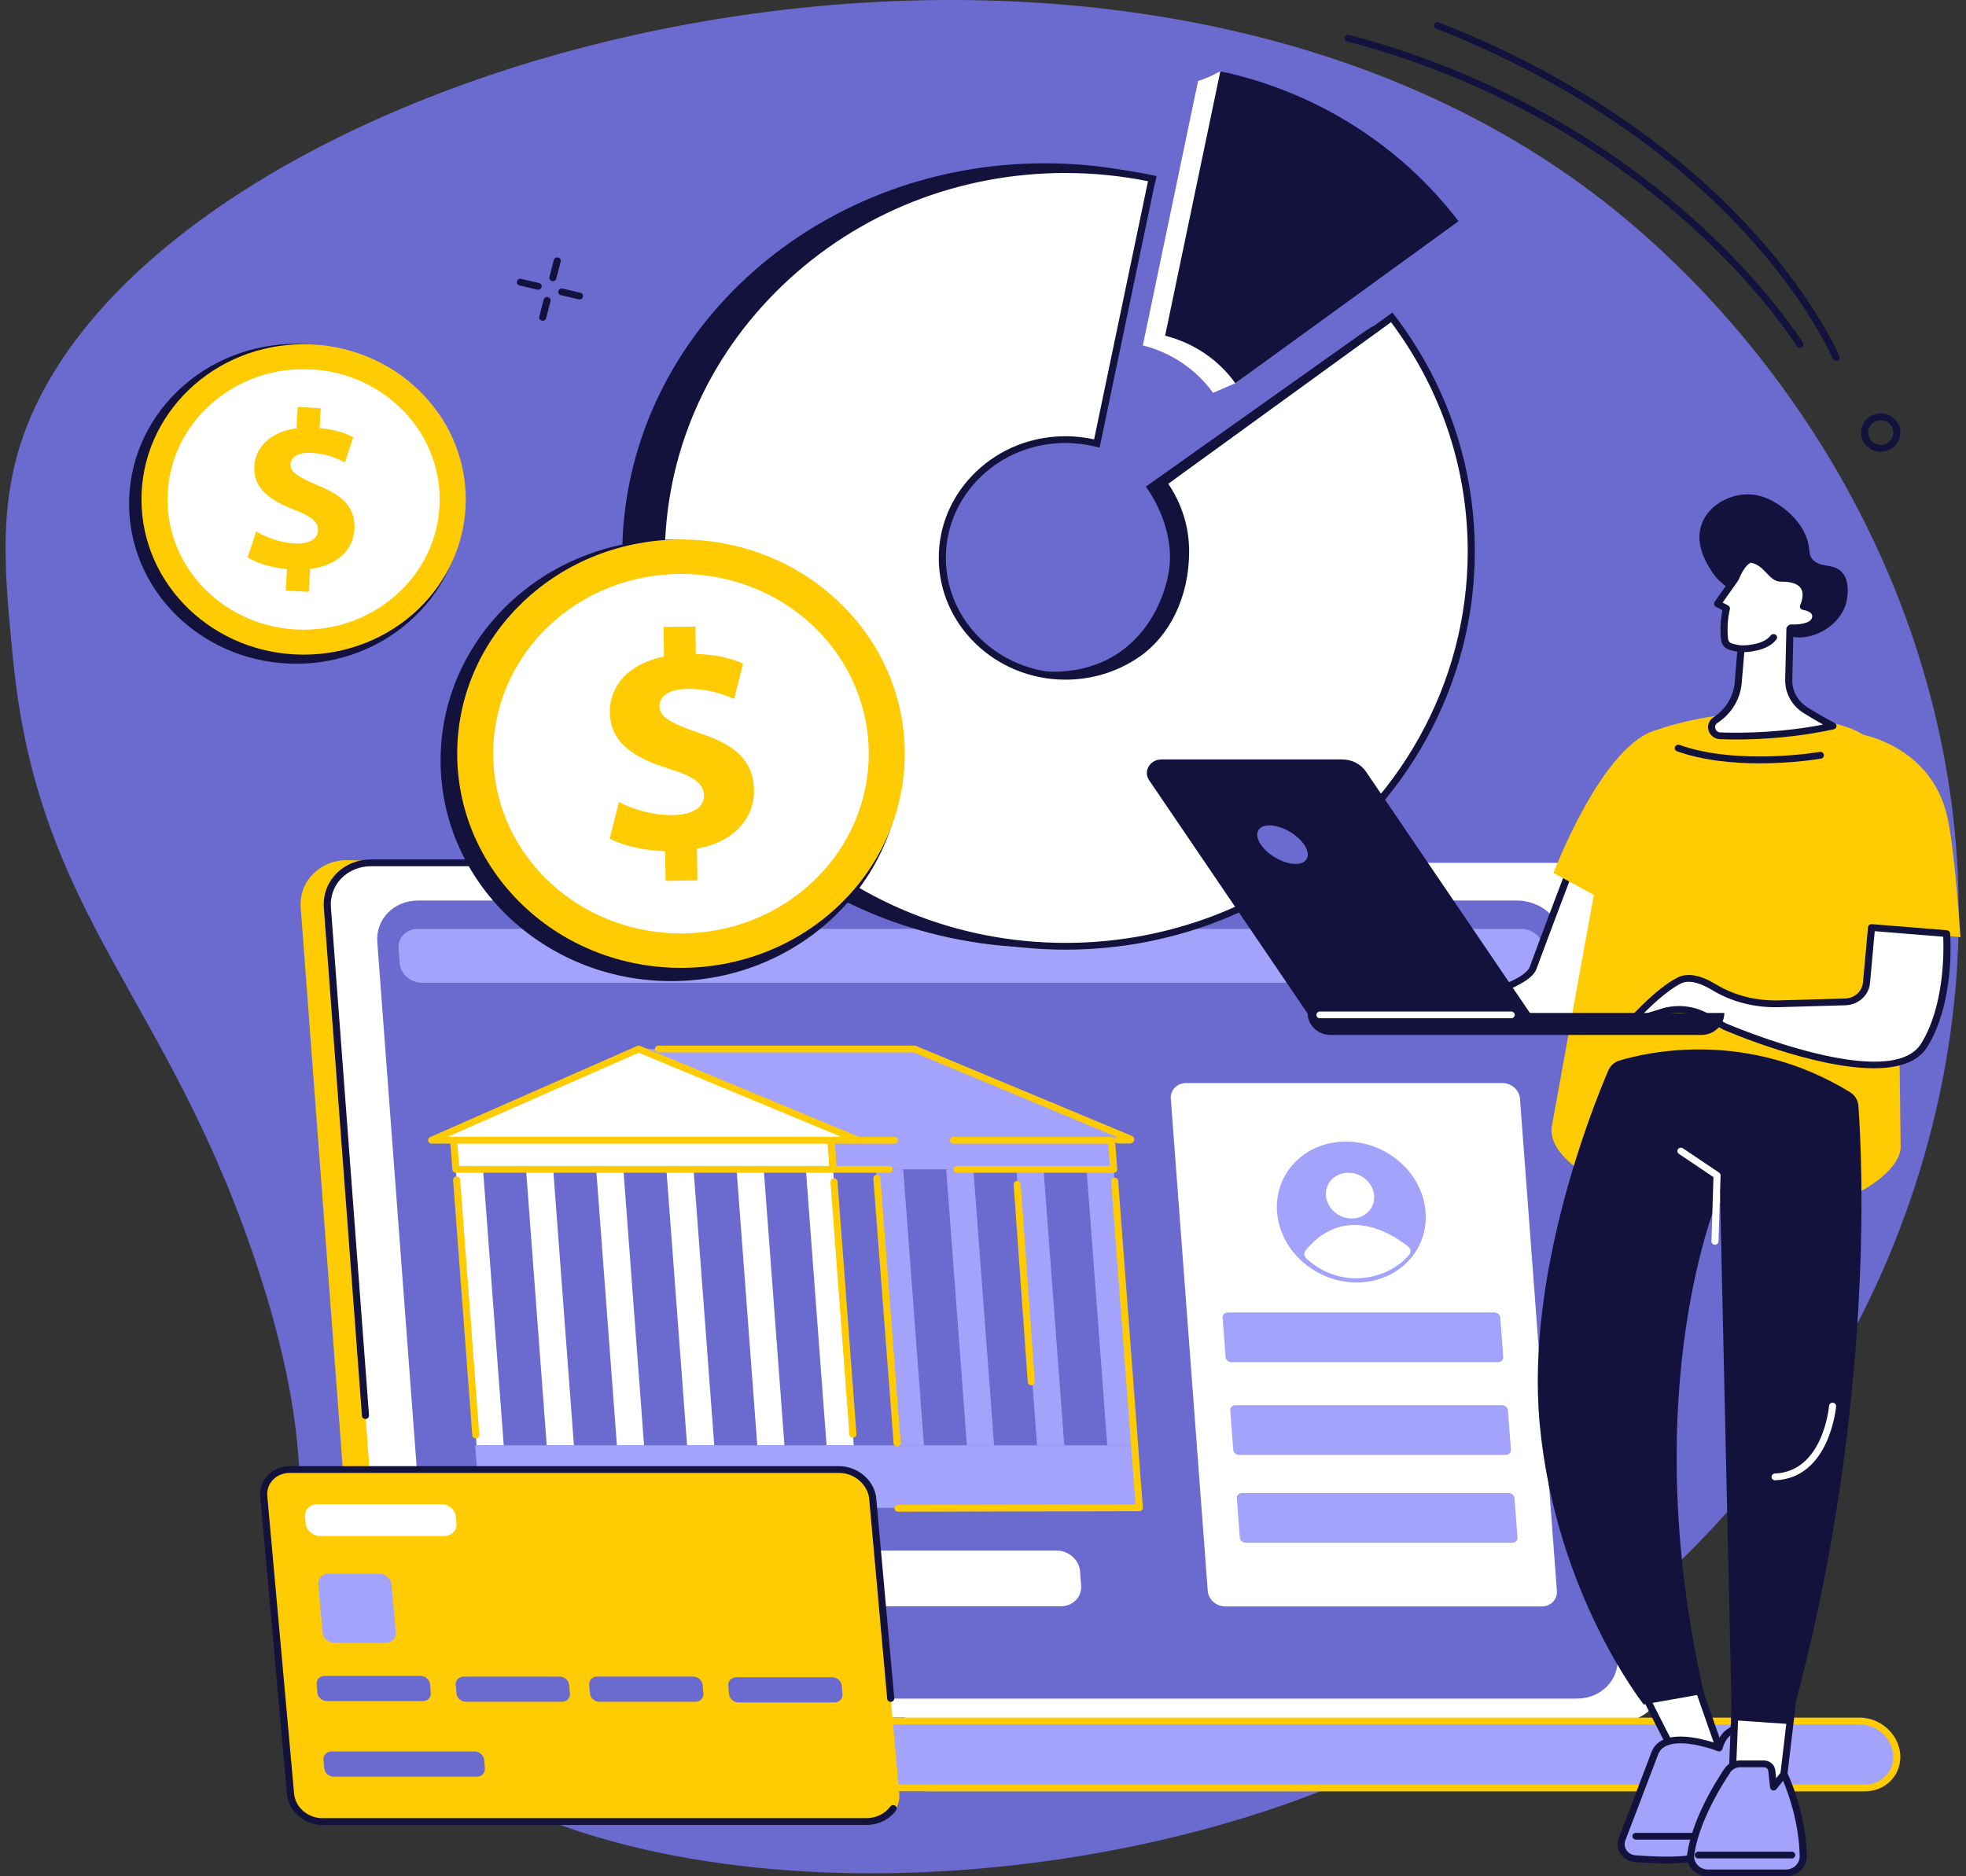 <svg width="176" height="168" viewBox="0 0 176 168" fill="none" xmlns="http://www.w3.org/2000/svg">
<rect x="0" y="0" width="176" height="168" fill="#333333" stroke="none"/>
<g clip-path="url(#clip0_434_9688)">
<path d="M167.8 115.408C171.56 107.354 177.115 91.938 174.812 72.788C171.857 48.218 157.512 28.878 143.579 18.026C97.348 -17.986 12.964 5.571 1.877 39.634C-0.135 45.814 0.452 51.767 1.175 59.093C3.472 82.393 15.25 89.29 23.227 114.016C30.486 136.518 23.398 139.071 30.156 149.065C44.814 170.745 86.958 171.732 115.925 161.246C127.052 157.218 154.044 144.881 167.801 115.408H167.8Z" fill="#6A6ACF"/>
<path d="M168.37 40.448C168.157 40.448 167.944 40.41 167.74 40.334C167.296 40.169 166.947 39.845 166.756 39.422C166.367 38.559 166.772 37.546 167.658 37.166C168.085 36.982 168.562 36.97 168.997 37.133C169.441 37.298 169.791 37.622 169.981 38.045C170.37 38.908 169.965 39.92 169.08 40.3C168.852 40.398 168.61 40.448 168.369 40.448H168.37ZM168.37 37.625C168.216 37.625 168.063 37.656 167.918 37.718C167.345 37.965 167.086 38.62 167.338 39.181C167.462 39.454 167.686 39.663 167.97 39.769C168.248 39.872 168.55 39.864 168.822 39.748C169.393 39.502 169.653 38.846 169.401 38.285C169.277 38.012 169.053 37.803 168.769 37.697C168.639 37.649 168.504 37.625 168.37 37.625Z" fill="#12123D"/>
<path d="M161.128 31.149C161.02 31.149 160.914 31.096 160.855 30.999C160.824 30.948 157.721 25.948 151.234 20.112C145.249 14.73 135.077 7.515 120.602 3.71C120.434 3.666 120.334 3.499 120.38 3.338C120.427 3.176 120.602 3.081 120.769 3.125C135.38 6.966 145.646 14.251 151.685 19.687C158.232 25.58 161.369 30.641 161.4 30.691C161.489 30.836 161.438 31.021 161.287 31.106C161.236 31.134 161.182 31.148 161.126 31.148L161.128 31.149Z" fill="#12123D"/>
<path d="M164.367 32.31C164.24 32.31 164.122 32.238 164.072 32.119C164.053 32.073 162.077 27.381 156.735 21.421C151.806 15.923 142.92 8.189 128.581 2.573C128.42 2.51 128.342 2.332 128.408 2.177C128.474 2.023 128.659 1.948 128.821 2.012C143.292 7.68 152.261 15.494 157.236 21.051C162.638 27.083 164.641 31.849 164.661 31.896C164.725 32.052 164.646 32.228 164.483 32.289C164.445 32.304 164.406 32.31 164.367 32.31Z" fill="#12123D"/>
<path d="M49.493 25.178C49.469 25.178 49.443 25.175 49.418 25.169C49.248 25.128 49.145 24.965 49.186 24.802L49.576 23.279C49.618 23.117 49.789 23.018 49.959 23.057C50.129 23.098 50.232 23.261 50.191 23.424L49.801 24.947C49.766 25.085 49.636 25.177 49.493 25.177V25.178Z" fill="#12123D"/>
<path d="M48.585 28.724C48.56 28.724 48.535 28.721 48.51 28.716C48.34 28.676 48.236 28.512 48.278 28.349L48.667 26.827C48.709 26.664 48.881 26.565 49.051 26.604C49.221 26.645 49.324 26.808 49.283 26.971L48.893 28.494C48.858 28.632 48.728 28.724 48.585 28.724Z" fill="#12123D"/>
<path d="M48.177 25.942C48.153 25.942 48.127 25.939 48.102 25.934L46.512 25.56C46.342 25.52 46.238 25.356 46.279 25.194C46.322 25.031 46.493 24.932 46.663 24.971L48.253 25.344C48.423 25.385 48.526 25.549 48.485 25.711C48.45 25.849 48.32 25.942 48.177 25.942Z" fill="#12123D"/>
<path d="M51.882 26.811C51.857 26.811 51.831 26.808 51.806 26.803L50.216 26.43C50.046 26.389 49.943 26.226 49.984 26.063C50.026 25.9 50.196 25.8 50.367 25.84L51.957 26.214C52.127 26.254 52.23 26.418 52.189 26.581C52.154 26.719 52.024 26.811 51.882 26.811Z" fill="#12123D"/>
<path d="M64.865 151.219C67.518 149.324 70.279 147.557 73.091 145.871C78.801 142.451 84.759 139.393 90.767 136.431C93.927 134.872 97.185 133.462 100.407 132.012C103.649 130.552 106.898 129.107 110.148 127.662C113.119 126.342 116.088 125.021 119.053 123.693C127.72 103.136 137.24 79.83 135.857 79.83L31.086 77.016C28.613 77.016 26.744 78.925 26.92 81.272L32.086 150.165C32.262 152.512 34.418 154.421 36.891 154.421H60.275C61.774 153.319 63.349 152.301 64.864 151.219H64.865Z" fill="#FFCB03"/>
<path d="M139.14 77.257H33.239C30.902 77.257 29.142 79.055 29.308 81.272L34.474 150.165C34.64 152.383 36.67 154.18 39.008 154.18H144.908C147.246 154.18 149.006 152.383 148.84 150.165L143.674 81.272C143.507 79.055 141.477 77.257 139.14 77.257Z" fill="white"/>
<path d="M135.804 80.633H37.428C35.257 80.633 33.622 82.302 33.777 84.363L38.576 148.36C38.731 150.42 40.616 152.09 42.788 152.09H141.163C143.335 152.09 144.97 150.419 144.815 148.36L140.016 84.363C139.861 82.302 137.975 80.633 135.804 80.633Z" fill="#6A6ACF"/>
<path d="M80.842 154.097H38.557C36.852 154.097 35.566 155.443 35.69 157.096C35.814 158.75 37.302 160.095 39.006 160.095H82.553C84.258 160.095 80.841 154.097 80.841 154.097H80.842Z" fill="#A3A3FC"/>
<path d="M82.554 160.399H39.007C37.139 160.399 35.51 158.927 35.374 157.118C35.307 156.224 35.608 155.384 36.222 154.753C36.823 154.135 37.653 153.794 38.557 153.794H81.029L81.119 153.953C81.589 154.777 83.897 158.947 83.207 160.06C83.071 160.279 82.839 160.399 82.553 160.399H82.554ZM38.557 154.401C37.83 154.401 37.166 154.673 36.686 155.167C36.192 155.674 35.952 156.351 36.005 157.075C36.118 158.574 37.464 159.793 39.006 159.793H82.553C82.636 159.793 82.65 159.771 82.662 159.751C82.989 159.225 81.886 156.6 80.652 154.401H38.557Z" fill="#12123D"/>
<path d="M166.481 154.097H66.665C64.958 154.097 63.674 155.44 63.798 157.096C63.923 158.752 65.408 160.095 67.115 160.095H166.929C168.637 160.095 169.921 158.752 169.796 157.096C169.672 155.439 168.187 154.097 166.48 154.097H166.481Z" fill="#A3A3FC"/>
<path d="M166.93 160.399H67.115C65.248 160.399 63.618 158.927 63.483 157.118C63.416 156.223 63.716 155.383 64.329 154.752C64.931 154.135 65.76 153.794 66.665 153.794H166.48C168.348 153.794 169.977 155.266 170.113 157.075C170.179 157.97 169.878 158.81 169.266 159.441C168.665 160.06 167.835 160.399 166.93 160.399ZM66.665 154.401C65.937 154.401 65.273 154.673 64.793 155.166C64.301 155.672 64.06 156.35 64.115 157.075C64.227 158.574 65.573 159.792 67.115 159.792H166.931C167.658 159.792 168.324 159.521 168.803 159.028C169.296 158.522 169.536 157.844 169.482 157.118C169.369 155.62 168.024 154.4 166.481 154.4H66.665V154.401Z" fill="#FFCB03"/>
<path d="M32.718 127.056C32.554 127.056 32.415 126.934 32.403 126.774L28.992 81.294C28.906 80.141 29.297 79.055 30.094 78.236C30.898 77.409 32.015 76.954 33.239 76.954H55.906C56.081 76.954 56.222 77.089 56.222 77.257C56.222 77.424 56.081 77.559 55.906 77.559H33.239C32.193 77.559 31.24 77.947 30.558 78.648C29.882 79.344 29.55 80.268 29.624 81.25L33.035 126.73C33.047 126.896 32.916 127.042 32.741 127.054C32.733 127.054 32.726 127.054 32.718 127.054V127.056Z" fill="#12123D"/>
<path d="M136.205 83.173H37.403C36.377 83.173 35.605 83.962 35.679 84.934L35.776 86.231C35.849 87.204 36.739 87.992 37.765 87.992H136.567C137.592 87.992 138.364 87.204 138.291 86.231L138.193 84.934C138.121 83.962 137.23 83.173 136.205 83.173Z" fill="#A3A3FC"/>
<path d="M40.71 104.696H74.575L76.428 129.409H42.563L40.71 104.696Z" fill="#6A6ACF"/>
<path d="M81.883 93.926H57.201L78.206 102.628L101.105 102.083C101.185 102.083 101.2 101.98 101.126 101.948L81.883 93.926Z" fill="#A3A3FC"/>
<path d="M101.162 102.386H100.096C99.921 102.386 99.779 102.251 99.779 102.083C99.779 101.955 99.862 101.846 99.98 101.802L81.817 94.23H58.945C58.77 94.23 58.629 94.094 58.629 93.927C58.629 93.76 58.77 93.624 58.945 93.624H81.883C81.926 93.624 81.97 93.632 82.009 93.65L101.305 101.695C101.474 101.764 101.565 101.932 101.528 102.104C101.492 102.271 101.341 102.388 101.162 102.388V102.386Z" fill="#FFCB03"/>
<path d="M76.817 102.09H38.635L57.173 93.927L76.817 102.09Z" fill="white"/>
<path d="M76.817 102.393H38.635C38.486 102.393 38.358 102.294 38.326 102.155C38.294 102.016 38.368 101.874 38.502 101.814L57.04 93.652C57.122 93.616 57.216 93.614 57.298 93.649L76.943 101.812C77.08 101.869 77.157 102.011 77.126 102.151C77.096 102.292 76.966 102.393 76.816 102.393H76.817ZM40.081 101.786H75.293L57.177 94.258L40.081 101.786Z" fill="#FFCB03"/>
<path d="M99.7 104.671H74.584L76.436 129.365H101.552L99.7 104.671Z" fill="#6A6ACF"/>
<path d="M51.378 129.409H48.944L47.091 104.696H49.524L51.378 129.409Z" fill="white"/>
<path d="M57.659 129.409H55.226L53.372 104.696H55.806L57.659 129.409Z" fill="white"/>
<path d="M63.942 129.409H61.509L59.655 104.696H62.089L63.942 129.409Z" fill="white"/>
<path d="M70.225 129.409H67.791L65.938 104.696H68.371L70.225 129.409Z" fill="white"/>
<path d="M76.429 129.409H73.995L72.142 104.696H74.576L76.429 129.409Z" fill="white"/>
<path d="M45.096 129.409H42.662L40.809 104.696H43.242L45.096 129.409Z" fill="white"/>
<path d="M82.711 129.409H80.277L78.424 104.696H80.858L82.711 129.409Z" fill="#A3A3FC"/>
<path d="M88.993 129.409H86.559L84.706 104.696H87.14L88.993 129.409Z" fill="#A3A3FC"/>
<path d="M95.275 129.409H92.841L90.988 104.696H93.422L95.275 129.409Z" fill="#A3A3FC"/>
<path d="M101.559 129.409H99.124L97.272 104.696H99.706L101.559 129.409Z" fill="#A3A3FC"/>
<path d="M86.441 104.7H99.702L99.507 102.101H74.392L74.587 104.7H79.598H86.441Z" fill="#A3A3FC"/>
<path d="M74.392 102.101H40.613L40.808 104.7H74.587L74.392 102.101Z" fill="white"/>
<path d="M74.587 105.004H40.808C40.642 105.004 40.504 104.881 40.493 104.722L40.298 102.122C40.291 102.038 40.322 101.955 40.382 101.893C40.442 101.832 40.526 101.797 40.613 101.797H74.392C74.558 101.797 74.695 101.92 74.707 102.079L74.902 104.679C74.909 104.763 74.878 104.846 74.818 104.908C74.758 104.969 74.674 105.004 74.587 105.004ZM41.103 104.397H74.246L74.096 102.404H40.953L41.103 104.397Z" fill="#FFCB03"/>
<path d="M42.542 129.409H101.576L101.996 135.009H42.962L42.542 129.409Z" fill="#A3A3FC"/>
<path d="M80.312 129.509C80.147 129.509 80.009 129.388 79.996 129.228L78.183 105.511C78.17 105.344 78.301 105.199 78.475 105.186C78.649 105.171 78.801 105.299 78.814 105.466L80.628 129.184C80.64 129.35 80.51 129.496 80.335 129.508C80.328 129.508 80.32 129.508 80.312 129.508V129.509Z" fill="#FFCB03"/>
<path d="M92.323 124.035C92.157 124.035 92.019 123.912 92.007 123.752L90.743 106.065C90.731 105.899 90.862 105.753 91.037 105.742C91.209 105.73 91.363 105.856 91.375 106.024L92.639 123.711C92.651 123.877 92.52 124.023 92.345 124.034C92.337 124.034 92.33 124.034 92.323 124.034V124.035Z" fill="#FFCB03"/>
<path d="M76.354 128.728C76.19 128.728 76.051 128.606 76.039 128.446L74.343 105.828C74.33 105.662 74.461 105.516 74.636 105.504C74.812 105.494 74.962 105.618 74.974 105.785L76.671 128.403C76.683 128.57 76.552 128.715 76.377 128.727C76.37 128.727 76.362 128.727 76.354 128.727V128.728Z" fill="#FFCB03"/>
<path d="M42.592 128.797C42.428 128.797 42.289 128.675 42.277 128.515L40.563 105.665C40.551 105.499 40.682 105.353 40.857 105.341C41.032 105.329 41.183 105.455 41.195 105.622L42.908 128.472C42.921 128.638 42.79 128.784 42.615 128.796C42.608 128.796 42.6 128.796 42.592 128.796V128.797Z" fill="#FFCB03"/>
<path d="M80.391 135.356C80.217 135.356 80.075 135.22 80.075 135.053C80.075 134.885 80.217 134.749 80.391 134.749L101.656 134.706L99.469 105.781C99.457 105.614 99.588 105.469 99.762 105.457C99.935 105.443 100.088 105.57 100.1 105.737L102.31 134.987C102.317 135.071 102.286 135.153 102.226 135.215C102.166 135.276 102.083 135.312 101.995 135.312L80.391 135.356Z" fill="#FFCB03"/>
<path d="M79.598 105.004H74.586C74.42 105.004 74.282 104.881 74.271 104.722L74.076 102.122C74.069 102.038 74.1 101.955 74.16 101.893C74.22 101.832 74.305 101.797 74.391 101.797H80.06C80.235 101.797 80.377 101.933 80.377 102.1C80.377 102.267 80.235 102.403 80.06 102.403H74.732L74.882 104.396H79.599C79.774 104.396 79.915 104.532 79.915 104.699C79.915 104.867 79.774 105.002 79.599 105.002L79.598 105.004Z" fill="#FFCB03"/>
<path d="M99.703 105.004H85.669C85.494 105.004 85.353 104.868 85.353 104.701C85.353 104.534 85.494 104.398 85.669 104.398H99.362L99.212 102.405H85.357C85.183 102.405 85.041 102.269 85.041 102.102C85.041 101.934 85.183 101.799 85.357 101.799H99.507C99.673 101.799 99.811 101.922 99.822 102.081L100.017 104.681C100.024 104.765 99.993 104.847 99.933 104.909C99.873 104.971 99.789 105.006 99.702 105.006L99.703 105.004Z" fill="#FFCB03"/>
<path d="M94.969 143.823H52.336C51.256 143.823 50.318 142.992 50.24 141.966L50.145 140.694C50.068 139.669 50.881 138.838 51.961 138.838H94.594C95.674 138.838 96.612 139.668 96.69 140.694L96.785 141.966C96.862 142.991 96.048 143.823 94.969 143.823Z" fill="white"/>
<path d="M138.014 143.839H109.69C108.88 143.839 108.176 143.216 108.119 142.447L104.813 98.371C104.756 97.602 105.366 96.978 106.176 96.978H134.5C135.31 96.978 136.013 97.601 136.071 98.371L139.376 142.447C139.434 143.215 138.824 143.839 138.014 143.839Z" fill="white"/>
<path d="M134.12 121.968H110.238C109.967 121.968 109.733 121.76 109.714 121.504L109.449 117.98C109.43 117.724 109.634 117.516 109.903 117.516H133.785C134.056 117.516 134.29 117.724 134.309 117.98L134.574 121.504C134.593 121.76 134.389 121.968 134.12 121.968Z" fill="#A3A3FC"/>
<path d="M134.806 130.271H110.924C110.654 130.271 110.42 130.064 110.401 129.807L110.136 126.283C110.117 126.027 110.32 125.819 110.59 125.819H134.472C134.742 125.819 134.976 126.027 134.995 126.283L135.26 129.807C135.279 130.064 135.076 130.271 134.806 130.271Z" fill="#A3A3FC"/>
<path d="M135.395 138.137H111.513C111.243 138.137 111.009 137.929 110.99 137.673L110.725 134.149C110.706 133.893 110.909 133.685 111.179 133.685H135.061C135.331 133.685 135.565 133.893 135.584 134.149L135.849 137.673C135.868 137.929 135.665 138.137 135.395 138.137Z" fill="#A3A3FC"/>
<path d="M126.197 112.78C128.483 110.21 127.997 106.22 125.112 103.868C122.226 101.516 118.034 101.693 115.748 104.264C113.462 106.834 113.949 110.824 116.834 113.176C119.719 115.528 123.912 115.351 126.197 112.78Z" fill="#A3A3FC"/>
<path d="M123.015 107.053C123.1 108.183 122.202 109.099 121.012 109.099C119.821 109.099 118.787 108.183 118.702 107.053C118.617 105.923 119.514 105.007 120.705 105.007C121.896 105.007 122.93 105.923 123.015 107.053Z" fill="white"/>
<path d="M116.895 111.943C119.596 108.695 123.036 109.283 126.036 111.589C126.292 111.786 126.347 112.135 126.153 112.361C124.182 114.66 119.955 115.494 116.921 112.651C116.716 112.458 116.728 112.144 116.895 111.942L116.895 111.943Z" fill="white"/>
<path d="M122.769 29.281L121.647 30.032C121.647 30.032 121.651 30.037 121.652 30.039L102.584 43.57C103.807 45.278 104.929 47.925 104.716 50.511C104.421 54.094 101.234 61.806 91.07 59.833L112.365 79.55C113.376 79.202 114.952 78.613 115.084 78.51C123.428 72.013 128.605 61.681 128.614 50.562C128.62 43.156 128.696 34.066 124.594 28.423C124.594 28.423 123.9 28.857 122.77 29.282L122.769 29.281Z" fill="#12123D"/>
<path d="M108.594 35.176L110.587 34.309L128.573 20.674C123.8 14.405 117.26 8.477 109.248 6.38C109.248 6.38 108.098 7.017 107.254 7.247L102.31 30.926C104.899 31.579 107.117 33.114 108.594 35.176Z" fill="white"/>
<path d="M114.218 79.043L113.422 77.883L101.116 59.217C99.245 60.431 96.11 61.085 93.653 61.083C87.285 61.078 82.001 55.639 82.005 49.729C82.01 43.819 85.995 38.212 92.362 38.216C93.372 38.216 95.469 37.829 96.402 38.057L103.255 15.751C103.263 15.753 101.665 15.438 101.665 15.438C99.055 14.907 96.345 14.623 93.563 14.621C72.669 14.606 55.717 30.316 55.701 49.711C55.685 69.106 72.611 84.84 93.505 84.856C101.174 84.861 108.311 82.747 114.275 79.111C114.275 79.111 114.22 79.043 114.218 79.044V79.043Z" fill="#12123D"/>
<path d="M110.587 34.309L130.567 19.807C125.473 13.116 117.953 8.244 109.247 6.38L104.303 30.059C106.893 30.711 109.11 32.246 110.587 34.309Z" fill="#12123D"/>
<path d="M131.711 49.407C131.718 41.556 129.073 34.298 124.592 28.412L124.588 28.415C124.588 28.415 124.591 28.419 124.592 28.421L104.157 43.247C105.408 44.994 106.141 47.108 106.139 49.388C106.136 53.063 104.61 56.688 101.695 58.645C99.905 59.847 97.728 60.553 95.378 60.552C89.287 60.547 84.353 55.8 84.358 49.948C84.362 44.096 89.304 39.356 95.395 39.361C96.362 39.361 97.299 39.482 98.193 39.707L103.137 16.028C103.144 16.029 103.151 16.031 103.158 16.033L103.167 15.994C100.67 15.469 98.077 15.187 95.415 15.185C75.426 15.171 59.209 30.726 59.193 49.93C59.178 69.132 75.37 84.712 95.359 84.727C102.696 84.732 109.524 82.639 115.229 79.039C115.229 79.039 115.206 79.011 115.19 78.99C125.139 72.623 131.701 61.754 131.711 49.407Z" fill="white"/>
<path d="M95.386 85.031H95.359C75.227 85.015 58.861 69.27 58.877 49.93C58.885 40.561 62.689 31.757 69.591 25.137C76.485 18.524 85.646 14.883 95.388 14.883H95.416C98.04 14.884 100.671 15.159 103.235 15.699L103.54 15.763L103.405 16.391L103.386 16.388L98.437 40.083L98.112 40.001C97.228 39.778 96.314 39.665 95.395 39.664H95.387C92.528 39.664 89.841 40.733 87.818 42.673C85.793 44.615 84.677 47.199 84.674 49.949C84.669 55.624 89.471 60.245 95.378 60.249H95.387C97.59 60.249 99.708 59.608 101.512 58.397C104.167 56.615 105.819 53.163 105.821 49.388C105.823 47.244 105.157 45.18 103.895 43.418L103.724 43.179L124.65 27.983L124.846 28.233C129.549 34.412 132.032 41.734 132.026 49.407C132.017 61.311 125.899 72.372 115.643 79.063L115.683 79.114L115.401 79.291C109.451 83.045 102.529 85.03 95.384 85.03L95.386 85.031ZM95.386 15.489C85.813 15.489 76.812 19.066 70.037 25.565C63.255 32.07 59.516 40.723 59.509 49.93C59.493 68.935 75.575 84.409 95.358 84.424H95.385C102.291 84.424 108.984 82.538 114.765 78.966L114.728 78.921L115.013 78.739C125.26 72.181 131.384 61.216 131.394 49.408C131.4 41.97 129.028 34.868 124.528 28.849L104.585 43.318C105.811 45.127 106.456 47.22 106.454 49.39C106.451 53.419 104.739 56.972 101.876 58.895C99.964 60.178 97.72 60.856 95.386 60.856H95.377C89.121 60.852 84.035 55.959 84.04 49.95C84.042 47.038 85.225 44.303 87.369 42.246C89.511 40.191 92.358 39.06 95.386 39.06H95.394C96.254 39.06 97.112 39.155 97.946 39.34L102.772 16.226C100.355 15.74 97.881 15.492 95.413 15.491H95.385L95.386 15.489Z" fill="#12123D"/>
<path d="M60.088 87.848C71.491 87.848 80.734 78.998 80.734 68.082C80.734 57.166 71.491 48.317 60.088 48.317C48.686 48.317 39.442 57.166 39.442 68.082C39.442 78.998 48.686 87.848 60.088 87.848Z" fill="#12123D"/>
<path d="M75.128 81.045C82.951 73.555 82.951 61.412 75.128 53.922C67.305 46.432 54.62 46.432 46.797 53.922C38.973 61.412 38.973 73.555 46.797 81.045C54.62 88.535 67.305 88.535 75.128 81.045Z" fill="#FFCB03"/>
<path d="M72.85 78.864C79.415 72.579 79.415 62.388 72.85 56.103C66.284 49.817 55.64 49.817 49.074 56.103C42.509 62.388 42.509 72.579 49.074 78.864C55.64 85.15 66.284 85.15 72.85 78.864Z" fill="white"/>
<path d="M59.582 78.867L59.545 76.221C57.594 76.162 55.696 75.686 54.582 75.088L55.409 71.818C56.64 72.442 58.364 73.005 60.255 72.981C61.913 72.959 63.039 72.332 63.023 71.217C63.008 70.159 62.068 69.503 59.905 68.835C56.778 67.873 54.635 66.508 54.596 63.807C54.562 61.356 56.338 59.411 59.443 58.786L59.405 56.14L62.256 56.102L62.29 58.553C64.241 58.612 65.555 58.984 66.522 59.418L65.723 62.576C64.962 62.28 63.615 61.657 61.52 61.684C59.629 61.709 59.03 62.497 59.04 63.276C59.053 64.196 60.08 64.766 62.566 65.626C66.044 66.75 67.462 68.264 67.498 70.77C67.533 73.249 65.731 75.389 62.393 75.99L62.433 78.83L59.582 78.868V78.867Z" fill="#FFCB03"/>
<path d="M37.096 55.236C42.938 49.643 42.938 40.574 37.096 34.981C31.253 29.387 21.781 29.387 15.938 34.981C10.096 40.574 10.096 49.643 15.938 55.236C21.781 60.829 31.253 60.829 37.096 55.236Z" fill="#12123D"/>
<path d="M27.18 58.616C35.198 58.616 41.697 52.394 41.697 44.718C41.697 37.043 35.198 30.821 27.18 30.821C19.163 30.821 12.664 37.043 12.664 44.718C12.664 52.394 19.163 58.616 27.18 58.616Z" fill="#FFCB03"/>
<path d="M35.795 52.966C40.553 48.411 40.553 41.026 35.795 36.472C31.038 31.917 23.324 31.917 18.567 36.472C13.809 41.026 13.809 48.411 18.567 52.966C23.324 57.52 31.038 57.52 35.795 52.966Z" fill="white"/>
<path d="M25.581 52.879L25.693 50.965C24.287 50.829 22.94 50.392 22.166 49.906L22.936 47.582C23.793 48.093 25.01 48.584 26.378 48.657C27.577 48.722 28.425 48.323 28.471 47.517C28.516 46.751 27.871 46.232 26.343 45.643C24.134 44.796 22.656 43.706 22.772 41.751C22.876 39.978 24.264 38.658 26.54 38.356L26.653 36.442L28.715 36.554L28.611 38.327C30.018 38.463 30.948 38.797 31.624 39.157L30.88 41.401C30.345 41.149 29.404 40.634 27.889 40.552C26.521 40.478 26.046 41.019 26.012 41.583C25.973 42.248 26.685 42.711 28.436 43.452C30.891 44.434 31.836 45.597 31.729 47.41C31.623 49.203 30.208 50.663 27.763 50.935L27.642 52.991L25.58 52.879H25.581Z" fill="#FFCB03"/>
<path d="M78.07 163.099H28.898C27.427 163.099 26.134 161.977 26.01 160.593L23.623 134.083C23.499 132.699 24.589 131.577 26.06 131.577H75.232C76.703 131.577 77.996 132.699 78.12 134.083L80.507 160.593C80.631 161.976 79.541 163.099 78.07 163.099Z" fill="#FFCB03"/>
<path d="M39.767 137.533H28.665C28.003 137.533 27.421 137.028 27.366 136.405L27.312 135.811C27.256 135.188 27.747 134.683 28.409 134.683H39.511C40.173 134.683 40.755 135.188 40.811 135.811L40.864 136.405C40.92 137.028 40.429 137.533 39.767 137.533Z" fill="white"/>
<path d="M34.541 147.091H29.937C29.397 147.091 28.922 146.679 28.876 146.17L28.486 141.837C28.44 141.329 28.84 140.916 29.381 140.916H33.985C34.525 140.916 35 141.328 35.046 141.837L35.435 146.17C35.481 146.678 35.081 147.091 34.541 147.091Z" fill="#A3A3FC"/>
<path d="M42.686 159.082H29.881C29.445 159.082 29.062 158.75 29.026 158.34L28.956 157.569C28.919 157.159 29.243 156.827 29.678 156.827H42.482C42.918 156.827 43.301 157.159 43.338 157.569L43.407 158.34C43.445 158.75 43.121 159.082 42.686 159.082Z" fill="#6A6ACF"/>
<path d="M37.848 152.315H29.271C28.835 152.315 28.452 151.983 28.416 151.573L28.346 150.802C28.308 150.392 28.632 150.06 29.067 150.06H37.644C38.08 150.06 38.463 150.392 38.499 150.802L38.569 151.573C38.606 151.983 38.283 152.315 37.848 152.315Z" fill="#6A6ACF"/>
<path d="M50.299 152.374H41.722C41.286 152.374 40.903 152.042 40.867 151.632L40.797 150.861C40.76 150.451 41.084 150.119 41.518 150.119H50.095C50.531 150.119 50.914 150.451 50.951 150.861L51.02 151.632C51.058 152.042 50.734 152.374 50.299 152.374Z" fill="#6A6ACF"/>
<path d="M62.247 152.374H53.67C53.234 152.374 52.851 152.041 52.815 151.632L52.745 150.86C52.708 150.45 53.032 150.118 53.467 150.118H62.044C62.479 150.118 62.863 150.45 62.899 150.86L62.969 151.632C63.006 152.041 62.682 152.374 62.247 152.374Z" fill="#6A6ACF"/>
<path d="M74.698 152.433H66.121C65.686 152.433 65.302 152.101 65.266 151.691L65.196 150.92C65.159 150.51 65.483 150.178 65.918 150.178H74.495C74.931 150.178 75.314 150.51 75.35 150.92L75.42 151.691C75.457 152.101 75.133 152.433 74.698 152.433Z" fill="#6A6ACF"/>
<path d="M77.53 163.403H28.843C27.244 163.403 25.834 162.177 25.698 160.671L23.299 134.021C23.234 133.297 23.471 132.612 23.968 132.094C24.473 131.567 25.182 131.276 25.964 131.276H75.11C76.805 131.276 78.3 132.575 78.445 134.172L80.055 152.054C80.07 152.221 79.941 152.368 79.766 152.382C79.591 152.399 79.438 152.273 79.424 152.105L77.814 134.223C77.697 132.932 76.484 131.881 75.11 131.881H25.965C25.363 131.881 24.819 132.101 24.435 132.502C24.059 132.893 23.88 133.414 23.93 133.968L26.33 160.618C26.438 161.818 27.566 162.795 28.844 162.795H77.531C78.424 162.795 79.215 162.415 79.699 161.754C79.8 161.617 79.996 161.584 80.141 161.68C80.284 161.776 80.319 161.965 80.218 162.102C79.613 162.929 78.634 163.402 77.531 163.402L77.53 163.403Z" fill="#12123D"/>
<path d="M120.599 92.035C120.597 91.767 136.236 89.402 137.245 86.666C138.75 82.584 140.627 77.676 140.627 77.676L144.532 80.037L142.018 91.783L120.599 92.036V92.035Z" fill="white"/>
<path d="M120.599 92.339C120.515 92.339 120.436 92.308 120.377 92.252C120.317 92.195 120.282 92.118 120.282 92.037C120.281 91.828 121.159 91.545 122.915 91.187C126.904 90.374 136.244 88.469 136.946 86.566C138.435 82.528 140.311 77.621 140.329 77.571C140.361 77.485 140.433 77.419 140.524 77.388C140.614 77.359 140.714 77.37 140.795 77.419L144.7 79.78C144.811 79.848 144.867 79.974 144.842 80.097L142.327 91.844C142.298 91.984 142.17 92.084 142.021 92.086L120.602 92.339H120.599ZM140.79 78.132C140.333 79.331 138.8 83.36 137.543 86.767C136.836 88.685 130.398 90.271 123.444 91.698L141.759 91.482L144.177 80.181L140.789 78.132H140.79Z" fill="#12123D"/>
<path d="M165.201 65.054C161.472 63.889 155.789 63.054 148.998 65.124C146.522 65.879 144.746 67.967 144.44 70.437L138.908 100.933C138.633 103.15 141.729 105.306 143.91 106.097C146.188 106.923 149.631 107.705 154.507 107.705C159.734 107.705 163.533 107.995 165.653 107.107C167.412 106.37 170.061 104.585 170.15 102.748L169.766 71.401C169.904 68.544 168.041 65.942 165.201 65.055V65.054Z" fill="#FFCB03"/>
<path d="M139.075 78.158C139.075 78.158 143.491 66.447 148.443 65.321L145.925 81.915L139.074 78.159L139.075 78.158Z" fill="#FFCB03"/>
<path d="M175.5 83.919C175.5 83.919 175.016 76.083 174.308 73.055C172.82 66.686 166.474 65.722 166.474 65.722L165.704 82.829L175.5 83.918V83.919Z" fill="#FFCB03"/>
<path d="M157.522 68.349C155.203 68.349 152.497 68.109 150.132 67.27C149.969 67.211 149.885 67.037 149.946 66.88C150.006 66.722 150.189 66.643 150.353 66.701C155.592 68.561 162.833 67.34 162.905 67.327C163.075 67.297 163.242 67.406 163.273 67.572C163.305 67.736 163.19 67.894 163.018 67.924C162.848 67.953 160.503 68.349 157.523 68.349H157.522Z" fill="#12123D"/>
<path d="M174.263 83.593C174.263 83.593 174.74 89.569 172.267 93.581C169.314 98.373 154.416 91.92 154.416 91.92L152.684 90.98C151.511 90.345 150.115 90.209 148.833 90.605L146.034 91.47C146.034 91.47 148.345 88.816 150.312 87.802C151.233 87.326 152.428 87.776 153.438 88.388C155.174 89.441 157.216 89.934 159.271 89.876L165.197 89.707C166.192 89.679 167.007 88.942 167.094 87.993L167.544 83.05L174.263 83.594V83.593Z" fill="white"/>
<path d="M167.75 95.65C162.345 95.65 154.728 92.388 154.285 92.196C154.276 92.192 154.268 92.188 154.259 92.184L152.527 91.245C151.435 90.653 150.124 90.525 148.93 90.894L146.13 91.759C145.996 91.8 145.849 91.751 145.771 91.64C145.692 91.528 145.7 91.38 145.79 91.276C145.886 91.166 148.164 88.566 150.16 87.536C151.042 87.08 152.202 87.281 153.606 88.132C155.257 89.133 157.214 89.628 159.26 89.573L165.186 89.405C166.02 89.381 166.705 88.762 166.777 87.966L167.227 83.023C167.243 82.857 167.399 82.739 167.57 82.747L174.289 83.291C174.444 83.304 174.566 83.422 174.577 83.57C174.596 83.818 175.033 89.687 172.538 93.735C171.671 95.141 169.882 95.649 167.749 95.649L167.75 95.65ZM154.558 91.649C155.063 91.865 169.253 97.873 171.993 93.427C174.1 90.01 174.014 85.051 173.961 83.874L167.83 83.377L167.407 88.019C167.307 89.122 166.36 89.978 165.204 90.011L159.278 90.18C157.103 90.246 155.025 89.71 153.266 88.644C152.444 88.146 151.29 87.641 150.46 88.069C149.248 88.695 147.879 89.986 147.047 90.838L148.735 90.317C150.097 89.896 151.593 90.042 152.838 90.717L154.558 91.649Z" fill="#12123D"/>
<path d="M151.402 149.313L154.632 158.539C154.632 158.539 151.114 158.252 150.778 158.315C150.441 158.378 146.326 149.902 146.326 149.902L151.402 149.314V149.313Z" fill="white"/>
<path d="M154.631 158.842C154.622 158.842 154.613 158.842 154.604 158.841C152.931 158.705 151.062 158.581 150.834 158.613C150.527 158.67 150.388 158.696 148.14 154.264C147.08 152.174 146.048 150.05 146.039 150.029C145.995 149.941 145.999 149.838 146.049 149.753C146.099 149.668 146.187 149.611 146.288 149.6L151.363 149.012C151.514 148.997 151.654 149.081 151.702 149.217L154.932 158.443C154.966 158.54 154.946 158.646 154.88 158.727C154.82 158.8 154.728 158.843 154.632 158.843L154.631 158.842ZM150.963 158.005C151.615 158.005 153.232 158.124 154.177 158.199L151.182 149.644L146.795 150.152C148.213 153.058 150.376 157.355 150.886 158.006C150.909 158.006 150.935 158.006 150.962 158.006L150.963 158.005ZM150.726 158.015C150.726 158.015 150.72 158.015 150.718 158.017C150.721 158.017 150.724 158.016 150.726 158.015Z" fill="#12123D"/>
<path d="M153.891 156.512C153.891 156.512 149.033 154.605 148.135 156.997C146.993 160.04 145.207 164.684 145.207 164.684C144.904 165.491 145.486 166.353 146.379 166.422C148.154 166.558 150.802 166.669 152.036 166.255C153.984 165.601 157.214 159.701 157.214 159.701L156.218 154.681C156.218 154.681 154.457 154.443 153.891 156.512Z" fill="#A3A3FC"/>
<path d="M149.239 166.849C148.269 166.849 147.245 166.793 146.354 166.725C145.829 166.684 145.363 166.418 145.078 165.994C144.792 165.57 144.731 165.056 144.909 164.581C144.928 164.533 146.708 159.902 147.838 156.895C148.036 156.366 148.415 155.979 148.962 155.746C150.452 155.112 152.823 155.816 153.687 156.113C154.409 154.155 156.243 154.378 156.263 154.38C156.396 154.398 156.504 154.496 156.529 154.623L157.525 159.643C157.538 159.711 157.528 159.78 157.494 159.841C157.158 160.456 154.148 165.866 152.141 166.541C151.459 166.77 150.387 166.848 149.239 166.848V166.849ZM150.435 156.093C149.992 156.093 149.57 156.15 149.219 156.3C148.83 156.466 148.572 156.728 148.433 157.1C147.303 160.109 145.521 164.741 145.504 164.788C145.394 165.081 145.432 165.401 145.61 165.664C145.788 165.929 146.077 166.094 146.405 166.119C149.068 166.324 151.03 166.271 151.932 165.968C153.404 165.473 155.954 161.329 156.883 159.652L155.955 154.976C155.522 154.999 154.573 155.212 154.197 156.588C154.175 156.672 154.114 156.743 154.032 156.781C153.951 156.821 153.855 156.824 153.771 156.791C153.748 156.781 151.964 156.092 150.435 156.092V156.093Z" fill="#12123D"/>
<path d="M151.44 164.716H146.451C146.276 164.716 146.135 164.58 146.135 164.413C146.135 164.245 146.276 164.11 146.451 164.11H151.44C151.614 164.11 151.756 164.245 151.756 164.413C151.756 164.58 151.614 164.716 151.44 164.716Z" fill="#12123D"/>
<path d="M160.559 151.58L159.461 160.86L155.047 159.701L155.386 151.34L160.559 151.58Z" fill="white"/>
<path d="M159.461 161.163C159.433 161.163 159.405 161.159 159.377 161.152L154.963 159.993C154.821 159.955 154.724 159.83 154.73 159.689L155.069 151.328C155.072 151.247 155.109 151.17 155.171 151.116C155.233 151.062 155.317 151.036 155.401 151.037L160.573 151.278C160.66 151.281 160.742 151.321 160.798 151.384C160.855 151.448 160.881 151.531 160.872 151.614L159.775 160.895C159.764 160.983 159.714 161.062 159.638 161.112C159.585 161.147 159.523 161.164 159.46 161.164L159.461 161.163ZM155.373 159.472L159.189 160.474L160.207 151.867L155.691 151.656L155.374 159.471L155.373 159.472Z" fill="#12123D"/>
<path d="M159.878 167.697H152.893C151.948 167.697 151.221 166.895 151.36 166C151.593 164.489 152.353 161.984 154.63 158.539C154.878 158.163 155.313 157.934 155.778 157.934H157.902C158.268 157.934 158.576 158.2 158.614 158.548L158.775 160.016L159.7 158.846C159.7 158.846 161.351 162.176 161.428 166.188C161.444 167.017 160.744 167.698 159.878 167.698V167.697Z" fill="#A3A3FC"/>
<path d="M159.878 168H152.893C152.349 168 151.834 167.774 151.479 167.381C151.125 166.988 150.968 166.468 151.048 165.955C151.283 164.431 152.049 161.877 154.364 158.376C154.672 157.909 155.202 157.63 155.779 157.63H157.903C158.434 157.63 158.875 158.011 158.93 158.516L159.006 159.221L159.447 158.663C159.514 158.578 159.619 158.533 159.732 158.544C159.841 158.555 159.938 158.62 159.986 158.716C160.055 158.854 161.667 162.15 161.744 166.182C161.754 166.664 161.564 167.121 161.21 167.465C160.856 167.81 160.383 168 159.878 168ZM155.778 158.236C155.424 158.236 155.087 158.414 154.898 158.7C152.643 162.112 151.9 164.576 151.673 166.044C151.621 166.382 151.725 166.725 151.959 166.984C152.193 167.244 152.535 167.393 152.894 167.393H159.879C160.212 167.393 160.525 167.268 160.759 167.039C160.993 166.811 161.118 166.51 161.111 166.192C161.053 163.151 160.065 160.487 159.624 159.444L159.028 160.198C158.95 160.297 158.817 160.34 158.691 160.307C158.566 160.273 158.475 160.17 158.461 160.046L158.301 158.578C158.28 158.383 158.109 158.236 157.904 158.236H155.78H155.778Z" fill="#12123D"/>
<path d="M160.398 166.402H152.036C151.861 166.402 151.72 166.266 151.72 166.099C151.72 165.931 151.861 165.796 152.036 165.796H160.398C160.573 165.796 160.714 165.931 160.714 166.099C160.714 166.266 160.573 166.402 160.398 166.402Z" fill="#12123D"/>
<path d="M143.979 95.847C144.163 95.419 144.533 95.092 144.993 94.954C147.548 94.186 156.453 92.165 165.619 97.793C166.052 98.059 166.328 98.504 166.365 98.995C166.696 103.454 167.932 126.768 160.228 154.372L155.039 154.018L153.981 106.821C153.981 106.821 146.295 124.123 152.545 151.66L147.147 152.614C147.147 152.614 139.249 142.671 137.835 127.477C136.584 114.037 142.578 99.113 143.979 95.847Z" fill="#12123D"/>
<path d="M158.905 132.543C158.737 132.543 158.597 132.416 158.589 132.253C158.582 132.086 158.717 131.945 158.892 131.937C163.231 131.758 163.735 125.937 163.739 125.878C163.753 125.712 163.905 125.584 164.078 125.598C164.252 125.611 164.383 125.756 164.371 125.923C164.366 125.987 163.814 132.341 158.919 132.543C158.914 132.543 158.909 132.543 158.905 132.543Z" fill="white"/>
<path d="M153.53 111.45C153.53 111.45 153.523 111.45 153.52 111.45C153.345 111.446 153.208 111.306 153.214 111.138L153.391 105.397L150.296 103.314C150.153 103.218 150.118 103.029 150.219 102.891C150.32 102.754 150.518 102.722 150.66 102.817L153.895 104.995C153.982 105.053 154.033 105.15 154.03 105.252L153.846 111.156C153.841 111.319 153.701 111.449 153.53 111.449V111.45Z" fill="white"/>
<path d="M156.179 53.857C154.206 52.232 153.756 52.011 153.181 51.081C152.713 50.321 151.667 48.626 152.375 46.834C152.987 45.284 154.677 44.348 156.232 44.267C157.628 44.195 158.648 44.827 159.186 45.161C159.421 45.307 161.497 46.633 161.908 48.8C162.019 49.388 161.936 49.658 162.216 50.027C162.847 50.856 163.989 50.433 164.779 51.122C165.773 51.987 165.312 53.83 165.274 53.974C164.756 55.939 162.537 57.242 160.73 57.059C159.686 56.954 159.798 56.836 156.18 53.857H156.179Z" fill="#12123D"/>
<path d="M161.616 63.577C160.662 62.972 160.106 61.938 160.132 60.843L160.24 56.299C160.272 56.271 160.305 56.242 160.336 56.213C160.336 56.213 162.237 56.335 162.514 55.408C162.791 54.481 161.447 54.303 161.447 54.303C161.447 54.303 162.716 51.745 159.432 51.775C158.55 51.783 158.235 50.383 156.788 50.07C156.788 50.07 156.072 50.011 155.347 51.808L153.758 54.059L154.553 54.476C154.358 55.332 154.273 56.276 154.393 57.277C154.427 57.565 154.635 57.808 154.923 57.897C155.162 57.971 155.483 58.049 155.863 58.091L155.607 61.133C155.495 62.464 154.766 63.676 153.624 64.443C153.607 64.454 153.589 64.466 153.571 64.477C152.934 64.903 153.232 65.856 154.008 65.883C156.342 65.961 160.059 65.883 164.091 65.002C164.091 65.002 162.79 64.321 161.616 63.576V63.577Z" fill="white"/>
<path d="M155.422 66.21C154.909 66.21 154.432 66.201 153.997 66.186C153.504 66.17 153.095 65.866 152.956 65.414C152.817 64.964 152.987 64.498 153.391 64.23L153.443 64.194C154.513 63.476 155.186 62.35 155.291 61.109L155.524 58.351C155.286 58.311 155.051 58.256 154.826 58.186C154.421 58.06 154.127 57.718 154.079 57.313C153.974 56.438 154.013 55.539 154.195 54.635L153.607 54.326C153.528 54.285 153.472 54.214 153.451 54.131C153.43 54.047 153.446 53.961 153.496 53.89L155.065 51.667C155.833 49.787 156.658 49.752 156.816 49.769C156.83 49.77 156.844 49.771 156.859 49.775C157.725 49.962 158.226 50.49 158.628 50.914C158.955 51.26 159.17 51.473 159.426 51.473C159.443 51.473 159.469 51.473 159.49 51.473C160.602 51.473 161.359 51.763 161.741 52.337C162.141 52.935 162.004 53.668 161.868 54.09C162.144 54.176 162.502 54.341 162.708 54.644C162.874 54.888 162.913 55.181 162.82 55.492C162.543 56.42 161.183 56.524 160.582 56.524C160.571 56.524 160.562 56.524 160.552 56.524L160.449 60.851C160.425 61.852 160.927 62.778 161.791 63.325C162.939 64.055 164.23 64.731 164.243 64.738C164.359 64.799 164.423 64.921 164.404 65.046C164.386 65.17 164.29 65.272 164.162 65.299C160.855 66.022 157.759 66.211 155.422 66.211V66.21ZM154.215 53.953L154.705 54.21C154.828 54.275 154.892 54.41 154.861 54.541C154.653 55.454 154.601 56.363 154.706 57.242C154.727 57.412 154.85 57.555 155.02 57.608C155.302 57.696 155.597 57.758 155.898 57.79C156.067 57.81 156.191 57.953 156.177 58.116L155.921 61.157C155.802 62.58 155.03 63.868 153.804 64.692L153.749 64.729C153.539 64.87 153.514 65.087 153.562 65.243C153.61 65.4 153.756 65.573 154.018 65.582C156.23 65.657 159.558 65.586 163.211 64.875C162.724 64.606 162.063 64.226 161.44 63.831C160.394 63.168 159.786 62.048 159.814 60.838L159.922 56.294C159.924 56.212 159.962 56.134 160.025 56.079L160.118 55.995C160.182 55.937 160.268 55.908 160.356 55.913C160.783 55.939 162.041 55.888 162.209 55.327C162.266 55.139 162.217 55.038 162.177 54.977C162.015 54.738 161.552 54.626 161.403 54.606C161.303 54.592 161.215 54.533 161.169 54.449C161.121 54.364 161.118 54.263 161.161 54.176C161.165 54.167 161.603 53.256 161.205 52.662C160.94 52.268 160.34 52.072 159.435 52.081H159.425C158.876 52.081 158.511 51.695 158.157 51.323C157.789 50.935 157.409 50.533 156.766 50.379C156.664 50.404 156.177 50.595 155.642 51.919C155.633 51.941 155.622 51.961 155.609 51.98L154.214 53.955L154.215 53.953Z" fill="#12123D"/>
<path d="M155.862 58.091C155.862 58.091 157.946 58.161 158.773 57.076L155.862 58.091Z" fill="white"/>
<path d="M155.946 58.396C155.894 58.396 155.86 58.395 155.85 58.394C155.675 58.389 155.539 58.248 155.545 58.081C155.551 57.914 155.701 57.779 155.872 57.789C155.892 57.789 157.799 57.839 158.517 56.897C158.62 56.762 158.818 56.733 158.96 56.832C159.101 56.93 159.132 57.12 159.028 57.255C158.209 58.328 156.39 58.396 155.946 58.396Z" fill="#12123D"/>
<path d="M117.128 90.852H137.065L122.286 69.091C121.824 68.412 121.019 67.999 120.154 67.999H103.975C102.948 67.999 102.323 69.052 102.871 69.86L117.129 90.852H117.128Z" fill="#12123D"/>
<path d="M112.874 75.629C113.522 76.582 114.916 77.356 115.986 77.356C117.056 77.356 117.399 76.583 116.752 75.629C116.104 74.675 114.71 73.902 113.64 73.902C112.57 73.902 112.227 74.675 112.874 75.629Z" fill="#6A6ACF"/>
<path d="M119.116 92.669H152.308C153.446 92.669 154.368 91.786 154.368 90.697H117.056C117.056 91.786 117.978 92.669 119.116 92.669Z" fill="#12123D"/>
<path d="M135.285 91.175H118.164C117.989 91.175 117.848 91.04 117.848 90.872C117.848 90.705 117.989 90.57 118.164 90.57H135.285C135.46 90.57 135.602 90.705 135.602 90.872C135.602 91.04 135.46 91.175 135.285 91.175Z" fill="white"/>
</g>
<defs>
<clipPath id="clip0_434_9688">
<rect width="175" height="168" fill="white" transform="translate(0.5)"/>
</clipPath>
</defs>
</svg>
